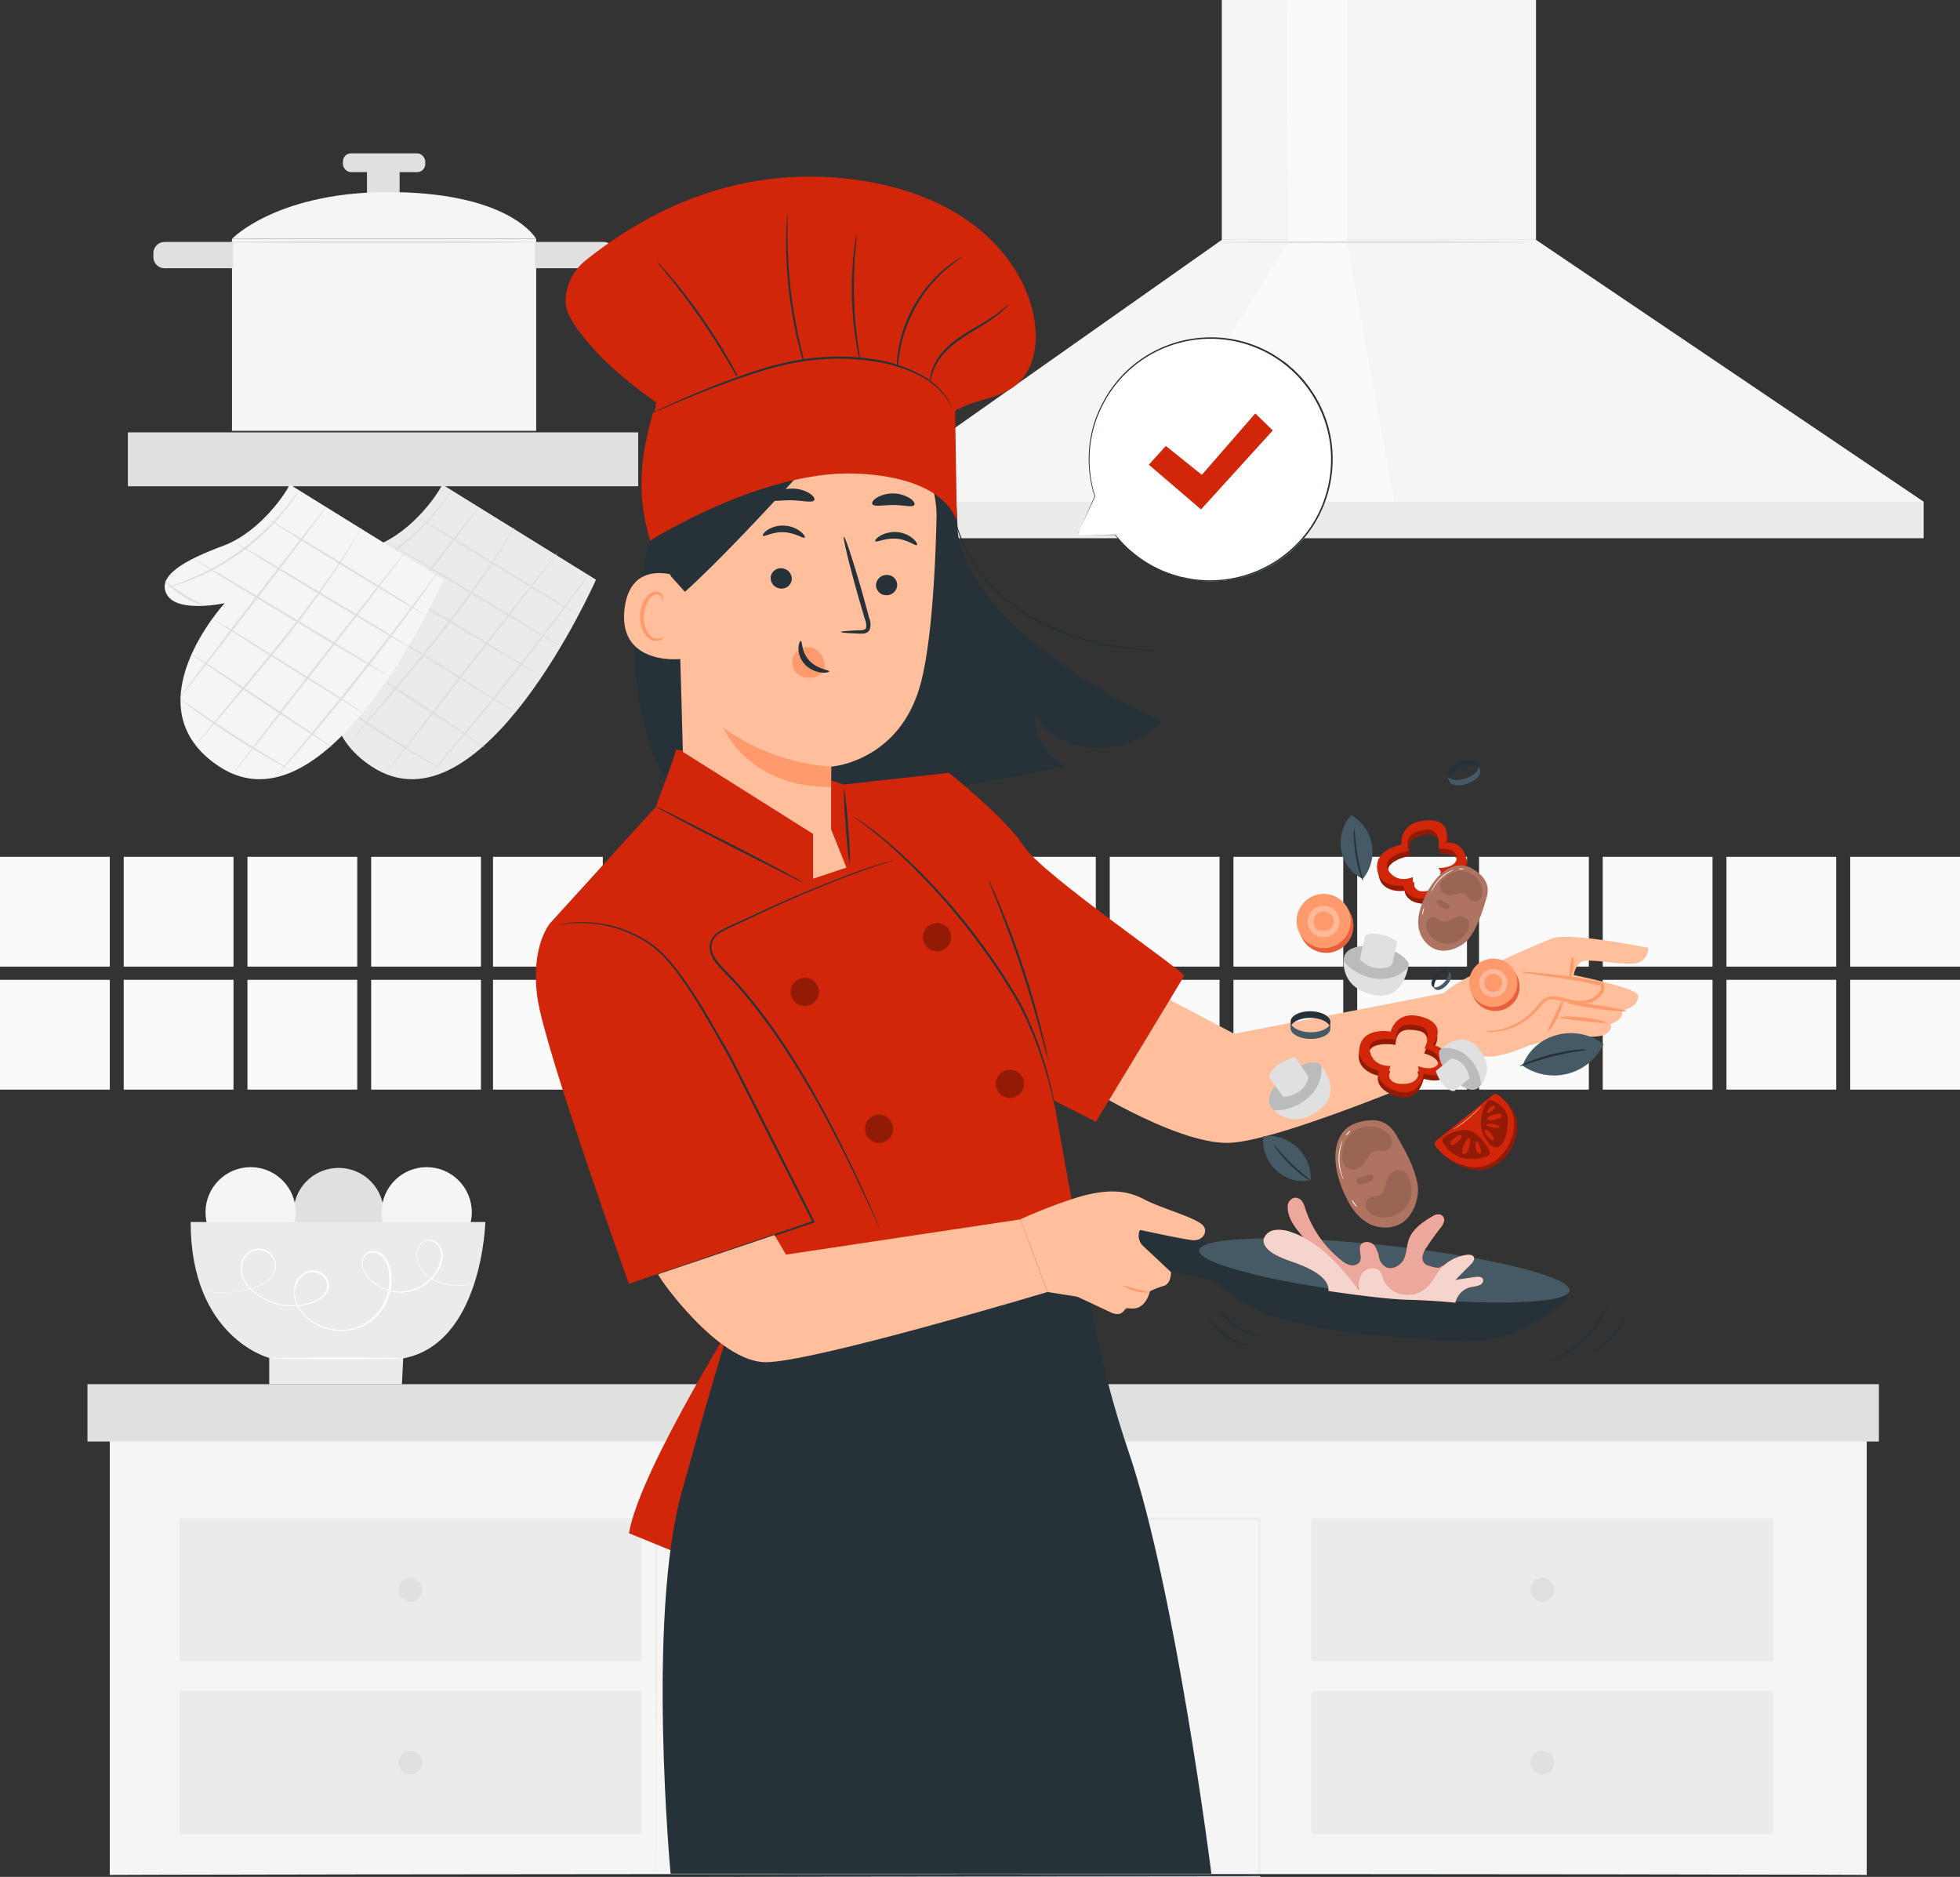 <svg xmlns="http://www.w3.org/2000/svg" viewBox="0 0 481.65 461.2"><rect x="0" y="0" width="481.65" height="461.2" fill="#333333" stroke="none"/><defs><style>.cls-1{fill:#ebebeb;}.cls-2{fill:#e0e0e0;}.cls-3{fill:#f5f5f5;}.cls-4{fill:#fff;}.cls-5{fill:#fafafa;}.cls-6{fill:#263238;}.cls-7{fill:#d12609;}.cls-8{fill:#455a64;}.cls-9{opacity:0.6;}.cls-10{opacity:0.8;}.cls-11{fill:#ffbf9d;}.cls-12{fill:#ff9a6c;}.cls-13,.cls-16,.cls-18{opacity:0.3;}.cls-14{opacity:0.21;}.cls-15{fill:#ae7461;}.cls-16{fill:#6f4439;}.cls-17{opacity:0.5;}</style></defs><g id="Background_Complete" data-name="Background Complete"><path class="cls-1" d="M116.6,136.18c-.38,1.28-6.92,11.58-16.34,15.08s-16.43,7.38-13.82,12,14.2,2.1,14.2,2.1-23.49,25.53-1.38,40.12c27,17.79,55.14-45.89,55.14-45.89Z" transform="translate(-7.94 -17.14)"/><path class="cls-2" d="M150,168.32c-.07.12-9-5.18-19.85-11.83s-19.66-12.15-19.59-12.27,9,5.18,19.86,11.83S150,168.2,150,168.32Z" transform="translate(-7.94 -17.14)"/><path class="cls-2" d="M145.79,176c-.07.12-9.68-5.52-21.45-12.59s-21.25-12.9-21.18-13,9.67,5.51,21.45,12.58S145.86,175.83,145.79,176Z" transform="translate(-7.94 -17.14)"/><path class="cls-2" d="M140.75,183.19c-.07.12-10.85-6.22-24.08-14.16s-23.89-14.49-23.82-14.61,10.86,6.22,24.08,14.17S140.82,183.07,140.75,183.19Z" transform="translate(-7.94 -17.14)"/><path class="cls-2" d="M134.46,192.15c-.07.12-8.43-5-18.66-11.38S97.33,169.07,97.41,169s8.43,5,18.66,11.38S134.54,192,134.46,192.15Z" transform="translate(-7.94 -17.14)"/><path class="cls-2" d="M127.07,200.79c-.08.12-7.86-4.9-17.38-11.21S92.52,178.06,92.6,177.94s7.85,4.91,17.38,11.22S127.15,200.68,127.07,200.79Z" transform="translate(-7.94 -17.14)"/><path class="cls-2" d="M117.63,206.79a6.13,6.13,0,0,1-1.17-.55c-.75-.39-1.81-1-3.11-1.7-2.61-1.47-6.16-3.58-10-6s-7.24-4.81-9.66-6.57c-1.21-.88-2.18-1.6-2.84-2.12a7.56,7.56,0,0,1-1-.83,5.92,5.92,0,0,1,1.11.67l2.93,2c2.48,1.68,5.9,4,9.74,6.44s7.35,4.61,9.91,6.16l3,1.84A6.2,6.2,0,0,1,117.63,206.79Z" transform="translate(-7.94 -17.14)"/><path class="cls-2" d="M95.52,165.93a15.86,15.86,0,0,1-5.21-2.39,15.84,15.84,0,0,1-4.37-3.71c.11-.11,2,1.61,4.65,3.28S95.58,165.79,95.52,165.93Z" transform="translate(-7.94 -17.14)"/><path class="cls-2" d="M152.65,158.25a3.15,3.15,0,0,1-.34.55l-1.05,1.53c-.91,1.32-2.27,3.21-4,5.53-3.39,4.64-8.16,11-13.62,17.86s-10.55,12.95-14.31,17.3c-1.88,2.18-3.41,3.92-4.49,5.12l-1.25,1.36a3.08,3.08,0,0,1-.46.46,3.1,3.1,0,0,1,.39-.53l1.17-1.42,4.37-5.22c3.68-4.41,8.73-10.53,14.18-17.39s10.27-13.17,13.73-17.75l4.09-5.44c.47-.6.84-1.09,1.13-1.47A2.74,2.74,0,0,1,152.65,158.25Z" transform="translate(-7.94 -17.14)"/><path class="cls-2" d="M145,152.8c.11.09-9.26,12.31-20.92,27.3s-21.21,27.06-21.32,27,9.25-12.31,20.92-27.3S144.89,152.72,145,152.8Z" transform="translate(-7.94 -17.14)"/><path class="cls-2" d="M134.34,146.76a3,3,0,0,1-.3.61l-1,1.69c-.85,1.46-2.11,3.54-3.76,6.08-3.27,5.07-8.14,11.85-13.88,19.05s-11.15,13.54-15.07,18.12l-4.66,5.41-1.29,1.46a3,3,0,0,1-.47.48,3.39,3.39,0,0,1,.4-.55l1.21-1.51,4.54-5.52c3.84-4.65,9.22-11,14.94-18.21s10.64-13.92,14-18.93c1.68-2.5,3-4.56,3.89-6l1-1.64A3.57,3.57,0,0,1,134.34,146.76Z" transform="translate(-7.94 -17.14)"/><path class="cls-2" d="M125.6,141.75c.11.09-7.87,10.65-17.83,23.6s-18.12,23.37-18.23,23.28S97.41,178,107.37,165,125.48,141.66,125.6,141.75Z" transform="translate(-7.94 -17.14)"/><path class="cls-2" d="M119,137.46a10.24,10.24,0,0,1-.83,1.41c-.28.45-.64,1-1.09,1.6s-.93,1.31-1.53,2a56.54,56.54,0,0,1-4.44,4.95,61.59,61.59,0,0,1-6.2,5.28A60.86,60.86,0,0,1,98,157.06a56.61,56.61,0,0,1-6,2.76c-.88.36-1.7.61-2.41.85s-1.33.43-1.84.56a10.18,10.18,0,0,1-1.6.38,10.59,10.59,0,0,1,1.54-.57c.5-.16,1.11-.37,1.81-.64s1.5-.54,2.36-.92a59.3,59.3,0,0,0,6-2.84,65.17,65.17,0,0,0,6.81-4.33,60.35,60.35,0,0,0,10.66-10c.62-.71,1.12-1.4,1.58-2s.85-1.11,1.15-1.54A14.18,14.18,0,0,1,119,137.46Z" transform="translate(-7.94 -17.14)"/><rect class="cls-2" x="31.42" y="106.25" width="125.41" height="13.24"/><path class="cls-3" d="M79.11,136.18c-.38,1.28-6.91,11.58-16.33,15.08s-16.44,7.38-13.82,12,14.19,2.1,14.19,2.1-23.48,25.53-1.37,40.12c27,17.79,55.14-45.89,55.14-45.89Z" transform="translate(-7.94 -17.14)"/><path class="cls-2" d="M112.48,168.32c-.07.12-9-5.18-19.85-11.83S73,144.34,73,144.22s9,5.18,19.85,11.83S112.55,168.2,112.48,168.32Z" transform="translate(-7.94 -17.14)"/><path class="cls-2" d="M108.31,176c-.08.12-9.68-5.52-21.45-12.59s-21.25-12.9-21.18-13,9.67,5.51,21.44,12.58S108.38,175.83,108.31,176Z" transform="translate(-7.94 -17.14)"/><path class="cls-2" d="M103.27,183.19c-.08.12-10.86-6.22-24.08-14.16S55.3,154.54,55.37,154.42s10.85,6.22,24.08,14.17S103.34,183.07,103.27,183.19Z" transform="translate(-7.94 -17.14)"/><path class="cls-2" d="M97,192.15c-.08.12-8.43-5-18.66-11.38S59.85,169.07,59.92,169s8.43,5,18.67,11.38S97.05,192,97,192.15Z" transform="translate(-7.94 -17.14)"/><path class="cls-2" d="M89.59,200.79c-.08.12-7.86-4.9-17.38-11.21S55,178.06,55.11,177.94s7.86,4.91,17.38,11.22S89.66,200.68,89.59,200.79Z" transform="translate(-7.94 -17.14)"/><path class="cls-2" d="M80.15,206.79a6,6,0,0,1-1.18-.55c-.74-.39-1.8-1-3.11-1.7-2.6-1.47-6.16-3.58-10-6s-7.24-4.81-9.67-6.57c-1.21-.88-2.18-1.6-2.84-2.12a7,7,0,0,1-1-.83,6.33,6.33,0,0,1,1.11.67l2.93,2c2.47,1.68,5.9,4,9.74,6.44s7.35,4.61,9.91,6.16l3,1.84A6.77,6.77,0,0,1,80.15,206.79Z" transform="translate(-7.94 -17.14)"/><path class="cls-2" d="M58,165.93a15.86,15.86,0,0,1-5.21-2.39,15.84,15.84,0,0,1-4.37-3.71c.11-.11,2,1.61,4.64,3.28S58.1,165.79,58,165.93Z" transform="translate(-7.94 -17.14)"/><path class="cls-2" d="M115.17,158.25a4.23,4.23,0,0,1-.34.55l-1,1.53c-.92,1.32-2.27,3.21-4,5.53-3.39,4.64-8.17,11-13.62,17.86S85.65,196.67,81.89,201c-1.88,2.18-3.41,3.92-4.49,5.12l-1.25,1.36a3.8,3.8,0,0,1-.46.46,3.32,3.32,0,0,1,.38-.53c.31-.36.7-.84,1.18-1.42l4.36-5.22c3.69-4.41,8.74-10.53,14.19-17.39s10.27-13.17,13.73-17.75l4.09-5.44,1.13-1.47A2.74,2.74,0,0,1,115.17,158.25Z" transform="translate(-7.94 -17.14)"/><path class="cls-2" d="M107.52,152.8c.11.09-9.25,12.31-20.91,27.3s-21.21,27.06-21.32,27,9.25-12.31,20.91-27.3S107.41,152.72,107.52,152.8Z" transform="translate(-7.94 -17.14)"/><path class="cls-2" d="M96.86,146.76a3,3,0,0,1-.3.61c-.25.43-.57,1-1,1.69-.85,1.46-2.12,3.54-3.76,6.08C88.57,160.21,83.7,167,78,174.19S66.8,187.73,62.89,192.31l-4.66,5.41-1.29,1.46a3.7,3.7,0,0,1-.47.48,2.88,2.88,0,0,1,.39-.55l1.22-1.51,4.53-5.52c3.85-4.65,9.22-11,15-18.21s10.63-13.92,14-18.93c1.68-2.5,3-4.56,3.89-6l1-1.64A3.57,3.57,0,0,1,96.86,146.76Z" transform="translate(-7.94 -17.14)"/><path class="cls-2" d="M88.11,141.75c.11.09-7.87,10.65-17.82,23.6s-18.12,23.37-18.23,23.28S59.92,178,69.88,165,88,141.66,88.11,141.75Z" transform="translate(-7.94 -17.14)"/><path class="cls-2" d="M81.53,137.46a9.84,9.84,0,0,1-.84,1.41c-.28.45-.63,1-1.08,1.6s-.93,1.31-1.54,2a53.47,53.47,0,0,1-4.44,4.95,61.42,61.42,0,0,1-6.19,5.28,61.76,61.76,0,0,1-6.89,4.33,55.8,55.8,0,0,1-6,2.76c-.87.36-1.69.61-2.4.85s-1.33.43-1.84.56a10.18,10.18,0,0,1-1.6.38A10,10,0,0,1,50.2,161c.5-.16,1.11-.37,1.81-.64s1.5-.54,2.36-.92a60.35,60.35,0,0,0,6-2.84,65.17,65.17,0,0,0,6.81-4.33,64.33,64.33,0,0,0,6.16-5.2,61.51,61.51,0,0,0,4.49-4.83c.62-.71,1.12-1.4,1.59-2s.84-1.11,1.15-1.54A12.24,12.24,0,0,1,81.53,137.46Z" transform="translate(-7.94 -17.14)"/><rect class="cls-2" x="90.18" y="39.99" width="8.02" height="8.02"/><rect class="cls-3" x="57.01" y="58.69" width="74.75" height="47.18"/><path class="cls-3" d="M64.94,75.83s11.45-11.95,40.14-11.48,34.61,11.48,34.61,11.48Z" transform="translate(-7.94 -17.14)"/><path class="cls-2" d="M139.4,76.6c0,.14-16.8.25-37.52.25s-37.54-.11-37.54-.25,16.8-.26,37.54-.26S139.4,76.46,139.4,76.6Z" transform="translate(-7.94 -17.14)"/><path class="cls-2" d="M131.47,59.46H148.3a2.76,2.76,0,0,1,2.76,2.76v.93a2.76,2.76,0,0,1-2.76,2.76H131.47a0,0,0,0,1,0,0V59.46A0,0,0,0,1,131.47,59.46Z"/><path class="cls-2" d="M45.63,76.6H62.46a2.76,2.76,0,0,1,2.76,2.76v.93a2.76,2.76,0,0,1-2.76,2.76H45.63a0,0,0,0,1,0,0V76.6A0,0,0,0,1,45.63,76.6Z" transform="translate(102.91 142.51) rotate(180)"/><rect class="cls-2" x="84.27" y="37.68" width="20.23" height="4.62" rx="1.98"/><rect class="cls-3" x="26.98" y="344.94" width="431.75" height="115.82"/><rect class="cls-2" x="21.49" y="340.13" width="440.23" height="14.09"/><rect class="cls-1" x="44.06" y="373.11" width="113.56" height="35.07"/><circle class="cls-2" cx="100.84" cy="390.65" r="2.93"/><rect class="cls-1" x="44.06" y="415.58" width="113.56" height="35.07"/><circle class="cls-2" cx="100.84" cy="433.11" r="2.93"/><rect class="cls-1" x="322.23" y="373.11" width="113.56" height="35.07"/><circle class="cls-2" cx="379.01" cy="390.65" r="2.93"/><rect class="cls-1" x="322.23" y="415.58" width="113.56" height="35.07"/><circle class="cls-2" cx="379.01" cy="433.11" r="2.93"/><path class="cls-1" d="M169.08,478.1s0-.52,0-1.54l0-4.57c0-4,0-9.95,0-17.55,0-15.25-.07-37.23-.11-64.18v-.2h.2L317.35,390h.27v.26c0,31.1,0,60.8,0,87.84v.24h-.24l-106.84-.12L180,478.16l-8.1,0-2.08,0h-.7l.73,0h2.1l8.16,0,30.61-.06,106.68-.12-.24.24c0-27,0-56.74,0-87.84l.26.26h0l-148.27-.06.2-.2c0,26.9-.08,48.84-.1,64.06,0,7.61,0,13.55-.05,17.59l0,4.6C169.1,477.55,169.08,478.1,169.08,478.1Z" transform="translate(-7.94 -17.14)"/><path class="cls-2" d="M102.24,315.21a11.09,11.09,0,1,1-11.08-11.08A11.08,11.08,0,0,1,102.24,315.21Z" transform="translate(-7.94 -17.14)"/><circle class="cls-3" cx="104.85" cy="297.89" r="11.09"/><circle class="cls-3" cx="61.59" cy="297.89" r="11.09"/><path class="cls-1" d="M54.79,317.42h72.42s-.75,29.86-20.19,33.51l-.31,6.34H74.1v-6.45S54.79,345.87,54.79,317.42Z" transform="translate(-7.94 -17.14)"/><path class="cls-4" d="M107,350.93c0,.11-7.39.19-16.51.19S74,351,74,350.93s7.39-.19,16.51-.19S107,350.83,107,350.93Z" transform="translate(-7.94 -17.14)"/><path class="cls-4" d="M124.4,332.8s-.15,0-.46.06l-1.37.12a18.19,18.19,0,0,1-5.25-.26,10.69,10.69,0,0,1-3.55-1.41,8.09,8.09,0,0,1-3-3.38,6.11,6.11,0,0,1-.51-2.5,4.44,4.44,0,0,1,.92-2.55,3.11,3.11,0,0,1,1.13-.9,2.66,2.66,0,0,1,1.48-.2,3.51,3.51,0,0,1,2.42,1.78,4.71,4.71,0,0,1,.42,3.14,8.7,8.7,0,0,1-1.25,3.07,10.89,10.89,0,0,1-5.39,4.36,10.43,10.43,0,0,1-7.4-.08A11.12,11.12,0,0,1,99.23,332,7.39,7.39,0,0,1,97,328.66a3.61,3.61,0,0,1,0-2.11,2.77,2.77,0,0,1,1.33-1.69,3.46,3.46,0,0,1,4,.92,7.55,7.55,0,0,1,1.69,4,12.13,12.13,0,0,1-.13,4.41,12.9,12.9,0,0,1-4.68,7.58,11.71,11.71,0,0,1-4.16,2,13.19,13.19,0,0,1-4.69.32,12.41,12.41,0,0,1-8.13-4.22,8.78,8.78,0,0,1-2-4.11,5.88,5.88,0,0,1,.92-4.38,4.48,4.48,0,0,1,3.82-2.1,4.19,4.19,0,0,1,3.56,2.36,3.13,3.13,0,0,1,.15,2.19,4.27,4.27,0,0,1-1.14,1.82,8.29,8.29,0,0,1-3.68,1.93,15.1,15.1,0,0,1-14.4-3.6,8.32,8.32,0,0,1-2-3,5.87,5.87,0,0,1-.2-3.44,4.87,4.87,0,0,1,1.78-2.79,4.21,4.21,0,0,1,3.07-.75,4.1,4.1,0,0,1,2.65,1.46,4.38,4.38,0,0,1,1,2.69,4.33,4.33,0,0,1-.85,2.57A6.37,6.37,0,0,1,73,332.44a15.13,15.13,0,0,1-4.25,1.6,27.94,27.94,0,0,1-3.76.62,25.45,25.45,0,0,1-5.27,0,18.06,18.06,0,0,1-1.81-.27l.46.05,1.36.15a27.94,27.94,0,0,0,5.25,0,26.79,26.79,0,0,0,3.73-.66,14.7,14.7,0,0,0,4.18-1.6,6.36,6.36,0,0,0,1.84-1.64,4.06,4.06,0,0,0,.79-2.43,4.17,4.17,0,0,0-.94-2.54,3.77,3.77,0,0,0-2.48-1.35,3.94,3.94,0,0,0-2.87.7,4.62,4.62,0,0,0-1.67,2.64,5.64,5.64,0,0,0,.2,3.27,8.1,8.1,0,0,0,1.89,2.88,14.84,14.84,0,0,0,14.09,3.49,8,8,0,0,0,3.52-1.85,3.92,3.92,0,0,0,1-1.67,2.82,2.82,0,0,0-.14-1.94,3.84,3.84,0,0,0-3.25-2.15,3.55,3.55,0,0,0-2,.51,4.75,4.75,0,0,0-1.52,1.44,5.52,5.52,0,0,0-.87,4.11,8.43,8.43,0,0,0,1.92,3.93,12,12,0,0,0,7.89,4.08,12.83,12.83,0,0,0,4.54-.3,11.48,11.48,0,0,0,4-2,12.61,12.61,0,0,0,4.55-7.37,11.59,11.59,0,0,0,.13-4.27,7.2,7.2,0,0,0-1.59-3.81,3.11,3.11,0,0,0-3.6-.84,2.45,2.45,0,0,0-1.16,1.47,3.39,3.39,0,0,0,0,1.92,7.19,7.19,0,0,0,2.18,3.18,10.7,10.7,0,0,0,3.25,2,10.13,10.13,0,0,0,7.17.09,10.68,10.68,0,0,0,5.26-4.21,8.77,8.77,0,0,0,1.22-3,4.46,4.46,0,0,0-.38-3,3.28,3.28,0,0,0-2.23-1.66,2.44,2.44,0,0,0-1.34.17,2.9,2.9,0,0,0-1,.83,4.16,4.16,0,0,0-.88,2.41,5.68,5.68,0,0,0,.47,2.4,8,8,0,0,0,2.91,3.32,10.45,10.45,0,0,0,3.48,1.42,18.41,18.41,0,0,0,5.22.32l1.36-.08Z" transform="translate(-7.94 -17.14)"/><rect class="cls-3" x="300.25" width="77.21" height="58.94"/><polygon class="cls-3" points="208.97 123.25 300.25 58.94 377.46 58.94 472.67 123.25 472.67 132.22 208.97 132.22 208.97 123.25"/><rect class="cls-1" x="208.97" y="123.25" width="263.7" height="8.97"/><polygon class="cls-5" points="316.53 59.51 277.1 123.25 342.64 123.25 331.01 59.51 331.01 0 316.21 0 316.53 59.51"/><line class="cls-2" x1="299.15" y1="59.51" x2="376.36" y2="59.51"/><path class="cls-2" d="M384.3,76.65c0,.14-17.28.26-38.6.26s-38.61-.12-38.61-.26,17.28-.26,38.61-.26S384.3,76.51,384.3,76.65Z" transform="translate(-7.94 -17.14)"/><rect class="cls-5" y="210.54" width="26.98" height="26.98"/><rect class="cls-5" y="240.77" width="26.98" height="26.98"/><rect class="cls-5" x="30.4" y="210.54" width="26.98" height="26.98"/><rect class="cls-5" x="30.4" y="240.77" width="26.98" height="26.98"/><rect class="cls-5" x="60.81" y="210.54" width="26.98" height="26.98"/><rect class="cls-5" x="60.81" y="240.77" width="26.98" height="26.98"/><rect class="cls-5" x="91.21" y="210.54" width="26.98" height="26.98"/><rect class="cls-5" x="91.21" y="240.77" width="26.98" height="26.98"/><rect class="cls-5" x="121.15" y="210.54" width="26.98" height="26.98"/><rect class="cls-5" x="121.15" y="240.77" width="26.98" height="26.98"/><rect class="cls-5" x="151.56" y="210.54" width="26.98" height="26.98"/><rect class="cls-5" x="151.56" y="240.77" width="26.98" height="26.98"/><rect class="cls-5" x="181.96" y="210.54" width="26.98" height="26.98"/><rect class="cls-5" x="181.96" y="240.77" width="26.98" height="26.98"/><rect class="cls-5" x="212.37" y="210.54" width="26.98" height="26.98"/><rect class="cls-5" x="212.37" y="240.77" width="26.98" height="26.98"/><rect class="cls-5" x="242.3" y="210.54" width="26.98" height="26.98"/><rect class="cls-5" x="242.3" y="240.77" width="26.98" height="26.98"/><rect class="cls-5" x="272.71" y="210.54" width="26.98" height="26.98"/><rect class="cls-5" x="272.71" y="240.77" width="26.98" height="26.98"/><rect class="cls-5" x="303.11" y="210.54" width="26.98" height="26.98"/><rect class="cls-5" x="303.11" y="240.77" width="26.98" height="26.98"/><rect class="cls-5" x="333.52" y="210.54" width="26.98" height="26.98"/><rect class="cls-5" x="333.52" y="240.77" width="26.98" height="26.98"/><rect class="cls-5" x="363.46" y="210.54" width="26.98" height="26.98"/><rect class="cls-5" x="363.46" y="240.77" width="26.98" height="26.98"/><rect class="cls-5" x="393.86" y="210.54" width="26.98" height="26.98"/><rect class="cls-5" x="393.86" y="240.77" width="26.98" height="26.98"/><rect class="cls-5" x="424.26" y="210.54" width="26.98" height="26.98"/><rect class="cls-5" x="424.26" y="240.77" width="26.98" height="26.98"/><rect class="cls-5" x="454.67" y="210.54" width="26.98" height="26.98"/><rect class="cls-5" x="454.67" y="240.77" width="26.98" height="26.98"/></g><g id="Table"><path class="cls-6" d="M468.62,477.9c0,.14-97.89.26-218.61.26S31.38,478,31.38,477.9s97.86-.26,218.63-.26S468.62,477.76,468.62,477.9Z" transform="translate(-7.94 -17.14)"/></g><g id="Speech_Bubble" data-name="Speech Bubble"><path class="cls-4" d="M272.66,148.58l9.36-.05a29.94,29.94,0,1,0-5-9.47h0Z" transform="translate(-7.94 -17.14)"/><path class="cls-6" d="M272.66,148.58s.11-.21.3-.63l.85-1.82c.75-1.61,1.85-4,3.27-7l-.16,0h0a.1.1,0,0,0,.13,0,.11.11,0,0,0,0-.11,29.81,29.81,0,0,1-.81-14.69,29.48,29.48,0,0,1,1.24-4.43,33.2,33.2,0,0,1,2.1-4.46,29.58,29.58,0,0,1,17.16-13.75,29.57,29.57,0,0,1,34.57,14,29.5,29.5,0,0,1,3.72,13.79,30.26,30.26,0,0,1-2.86,13.34,29.19,29.19,0,0,1-7.92,10.12,29.78,29.78,0,0,1-21.28,6.7l-1.26-.13a7.27,7.27,0,0,1-1.24-.18l-2.4-.48a40.32,40.32,0,0,1-4.39-1.48,29.79,29.79,0,0,1-11.64-8.87.09.09,0,0,0-.07,0l-6.93.09-1.81,0-.62,0H275l7,0-.07,0a29.7,29.7,0,0,0,11.67,9,43.36,43.36,0,0,0,4.43,1.52l2.42.5a7.24,7.24,0,0,0,1.25.18l1.28.13a30.07,30.07,0,0,0,10.88-1.09,30.41,30.41,0,0,0,10.66-5.62,29.47,29.47,0,0,0,8-10.25,30.49,30.49,0,0,0,2.91-13.52,29.85,29.85,0,0,0-3.76-14,15.36,15.36,0,0,0-.94-1.56l-1-1.51L328.67,111a12.69,12.69,0,0,0-1.17-1.36l-1.25-1.28c-.4-.44-.89-.78-1.33-1.18s-.89-.78-1.36-1.12l-1.45-1a29.6,29.6,0,0,0-12.69-4.78A30.17,30.17,0,0,0,286.24,107a29.81,29.81,0,0,0-6.89,8.32,33.17,33.17,0,0,0-2.1,4.51,28.84,28.84,0,0,0-1.23,4.48,29.75,29.75,0,0,0,.9,14.8l.17-.08h0a.09.09,0,0,0-.13,0,.08.08,0,0,0,0,0l-3.19,7.15c-.35.79-.62,1.4-.8,1.82S272.66,148.58,272.66,148.58Z" transform="translate(-7.94 -17.14)"/><polygon class="cls-7" points="282.32 114.19 286.49 109.58 295.34 116.68 308.48 101.59 312.77 105.77 295.14 125.18 282.32 114.19"/></g><g id="Character"><path class="cls-6" d="M243.09,145.48,167.69,150c-4.69,16.74-5.37,32.9-.24,49.48,1.47,4.73,3.63,9.73,8.6,12.48,4.45,2.46,10.23,2.61,15.65,2.55a368.86,368.86,0,0,0,77.87-9.14c-5-2.77-7.86-7.84-7.2-12.73,2.15,4.78,8.28,8.06,14.6,8.26a22.35,22.35,0,0,0,16.44-6.54C272,184.57,243.6,165.41,243.09,145.48Z" transform="translate(-7.94 -17.14)"/><path class="cls-6" d="M293,177.13a2.48,2.48,0,0,1-.65,0c-.43,0-1.06,0-1.88-.06-1.63-.08-4-.26-6.88-.65a61.27,61.27,0,0,1-21.62-7A44.79,44.79,0,0,1,252,161.8a38.19,38.19,0,0,1-6.12-8.23,31.74,31.74,0,0,1-2.67-6.38,16.56,16.56,0,0,1-.46-1.82,5.1,5.1,0,0,1-.12-.64s.27.86.77,2.4a34.21,34.21,0,0,0,2.81,6.26,38.81,38.81,0,0,0,6.14,8.08,45.21,45.21,0,0,0,9.85,7.56,63.22,63.22,0,0,0,21.42,7c2.87.44,5.21.68,6.84.82l1.86.16A3.16,3.16,0,0,1,293,177.13Z" transform="translate(-7.94 -17.14)"/><path class="cls-6" d="M306,323c-.27.07-22.23-6.91-22.23-6.91l-6.91,5.45,18.83,8.18s8.31.95,12.3,3.3S306,323,306,323Z" transform="translate(-7.94 -17.14)"/><path class="cls-6" d="M302.64,324.36a5,5,0,0,0,.14.61c.64,2.29,3.77,10.47,16.77,15.19,15.22,5.52,48.4,7.06,53.9,6.2,10.66-1.68,20.61-10,20.2-12.07" transform="translate(-7.94 -17.14)"/><path class="cls-8" d="M393.65,334.29c-.37,3.38-21,3.9-46.18,1.16s-45.2-7.71-44.83-11.09,21-3.91,46.17-1.16S394,330.9,393.65,334.29Z" transform="translate(-7.94 -17.14)"/><path class="cls-7" d="M361.73,331.93c1.67-1.68,4-2.68,2.8-4.63-.34.66-2,.65-2.59,1.16s-2.19-.1-3-.31a2,2,0,0,1-1.45-2.13,5.35,5.35,0,0,1,1.08-2.47c1-1.57,2.14-3.1,3.3-4.61a4.15,4.15,0,0,0,.95-1.77,1.42,1.42,0,0,0-1-1.6A2.55,2.55,0,0,0,360,316c-2.49,1.41-4.93,3.2-5.84,5.67-.57,1.55-.49,3.26-1.19,4.78s-2.69,2.82-4.37,2.09a3.52,3.52,0,0,1-1.79-2.47,7.26,7.26,0,0,0-1.1-2.84,2.39,2.39,0,0,0-3-.6c-1.48,1.12.41,3.58-.86,4.89a2.44,2.44,0,0,1-2.31.44,5.74,5.74,0,0,1-2.07-1.21,26.78,26.78,0,0,1-8.79-12.66,5.65,5.65,0,0,0-.78-1.78,2.14,2.14,0,0,0-1.84-.86,2.21,2.21,0,0,0-1.67,2.37c0,2.87,2.1,5.38,4.11,7.65l7,7.84L338.6,333l13.58,3,9.2-1.9Z" transform="translate(-7.94 -17.14)"/><g class="cls-9"><path class="cls-4" d="M361.73,331.93c1.67-1.68,4-2.68,2.8-4.63-.34.66-2,.65-2.59,1.16s-2.19-.1-3-.31a2,2,0,0,1-1.45-2.13,5.35,5.35,0,0,1,1.08-2.47c1-1.57,2.14-3.1,3.3-4.61a4.15,4.15,0,0,0,.95-1.77,1.42,1.42,0,0,0-1-1.6A2.55,2.55,0,0,0,360,316c-2.49,1.41-4.93,3.2-5.84,5.67-.57,1.55-.49,3.26-1.19,4.78s-2.69,2.82-4.37,2.09a3.52,3.52,0,0,1-1.79-2.47,7.26,7.26,0,0,0-1.1-2.84,2.39,2.39,0,0,0-3-.6c-1.48,1.12.41,3.58-.86,4.89a2.44,2.44,0,0,1-2.31.44,5.74,5.74,0,0,1-2.07-1.21,26.78,26.78,0,0,1-8.79-12.66,5.65,5.65,0,0,0-.78-1.78,2.14,2.14,0,0,0-1.84-.86,2.21,2.21,0,0,0-1.67,2.37c0,2.87,2.1,5.38,4.11,7.65l7,7.84L338.6,333l13.58,3,9.2-1.9Z" transform="translate(-7.94 -17.14)"/></g><path class="cls-7" d="M365.58,337.25a5.05,5.05,0,0,1,4-3.87,8.73,8.73,0,0,0,2.06-.49c.62-.31,1-1.05.65-1.57s-1.26-.47-1.95-.37l-4.76.69,3.84-3.85c.5-.51,1-1.21.67-1.8s-1.29-.59-2-.46a10.78,10.78,0,0,0-6.3,3.5c-1.35,1.6-2.11,3.6-3.83,4.9a7,7,0,0,1-5.78,1.13,6.08,6.08,0,0,1-4.26-3.61,5.16,5.16,0,0,0-.95-2.12c-1.09-1.09-3.31-.62-4.27.56a5.63,5.63,0,0,0-.83,4.19c-4.37-5.69-9.24-11.63-16.53-14.14a8.55,8.55,0,0,0-4-.56,3.31,3.31,0,0,0-2.87,2.26c-.25,1.38,1,2.65,2.26,3.46,2.49,1.54,5.54,2.21,8.23,3.47s5.61,3.14,5.44,5.8c0,0,13.13,2,19.62,2.16S365.58,337.25,365.58,337.25Z" transform="translate(-7.94 -17.14)"/><g class="cls-10"><path class="cls-4" d="M365.58,337.25a5.05,5.05,0,0,1,4-3.87,8.73,8.73,0,0,0,2.06-.49c.62-.31,1-1.05.65-1.57s-1.26-.47-1.95-.37l-4.76.69,3.84-3.85c.5-.51,1-1.21.67-1.8s-1.29-.59-2-.46a10.78,10.78,0,0,0-6.3,3.5c-1.35,1.6-2.11,3.6-3.83,4.9a7,7,0,0,1-5.78,1.13,6.08,6.08,0,0,1-4.26-3.61,5.16,5.16,0,0,0-.95-2.12c-1.09-1.09-3.31-.62-4.27.56a5.63,5.63,0,0,0-.83,4.19c-4.37-5.69-9.24-11.63-16.53-14.14a8.55,8.55,0,0,0-4-.56,3.31,3.31,0,0,0-2.87,2.26c-.25,1.38,1,2.65,2.26,3.46,2.49,1.54,5.54,2.21,8.23,3.47s5.61,3.14,5.44,5.8c0,0,13.13,2,19.62,2.16S365.58,337.25,365.58,337.25Z" transform="translate(-7.94 -17.14)"/></g><path class="cls-6" d="M317.51,345.46a5,5,0,0,1-1.89-.32,14.29,14.29,0,0,1-4.18-2,14.49,14.49,0,0,1-3.33-3.22,5.22,5.22,0,0,1-.95-1.67,26.5,26.5,0,0,0,4.58,4.47A25.88,25.88,0,0,0,317.51,345.46Z" transform="translate(-7.94 -17.14)"/><path class="cls-6" d="M315,347.82a5,5,0,0,1-1.9-.32,14.14,14.14,0,0,1-4.17-2,14.29,14.29,0,0,1-3.33-3.22,5.22,5.22,0,0,1-.95-1.67A19.65,19.65,0,0,0,315,347.82Z" transform="translate(-7.94 -17.14)"/><path class="cls-6" d="M403,337.88s-.05.29-.25.77a18,18,0,0,1-1,2,25.36,25.36,0,0,1-10.39,10.07,17.78,17.78,0,0,1-2,.9,2.61,2.61,0,0,1-.78.23c0-.08,1-.54,2.63-1.46a29,29,0,0,0,10.24-9.92C402.39,338.89,402.87,337.84,403,337.88Z" transform="translate(-7.94 -17.14)"/><path class="cls-6" d="M407.75,339.94a5.14,5.14,0,0,1-.66,1.77,17.52,17.52,0,0,1-2.55,3.78,17.85,17.85,0,0,1-3.43,3,5.32,5.32,0,0,1-1.68.88,43.74,43.74,0,0,0,4.72-4.24A41.72,41.72,0,0,0,407.75,339.94Z" transform="translate(-7.94 -17.14)"/><path class="cls-11" d="M383.68,274.05l9.28-2.57s7.67,1.15,9.65-.32,1-2.32,1-2.32c4.18-1.57,2.69-3.43,2.69-3.43s4.15-.32,4.22-3.59c.05-1.91-15.83-5.07-15.83-5.07a4.72,4.72,0,0,1,1.77-3.21c1.62-1.16,11,1.08,13.85.21a3.68,3.68,0,0,0,2.67-3.7s-19.64-4-23.78-2.27-24,10-27,14l6.61,13.77a31.84,31.84,0,0,0,3.69,1.1C375.81,277.56,383.68,274.05,383.68,274.05Z" transform="translate(-7.94 -17.14)"/><path class="cls-12" d="M373,270.65c0-.08.76-.06,2.11-.25a16.46,16.46,0,0,0,5.43-1.74,15.85,15.85,0,0,0,3.21-2.24,14.17,14.17,0,0,0,1.52-1.57,17.09,17.09,0,0,1,1.59-1.82,3.44,3.44,0,0,1,2.5-1.07,14.68,14.68,0,0,1,2.66.36c1.76.37,3.48,1,5.24.7a5.83,5.83,0,0,0,3.05-1.32c.81-.68,1.32-1.8.9-2.51l.25.19c-5.59-1.36-10.58-1.95-14.1-2.47l-4.14-.6a6.05,6.05,0,0,1-1.48-.32,6.48,6.48,0,0,1,1.51,0c1,.07,2.39.19,4.17.37a110.75,110.75,0,0,1,14.24,2.18l.16,0,.09.15a2.24,2.24,0,0,1,.1,2,4.06,4.06,0,0,1-1.13,1.57,6.48,6.48,0,0,1-3.51,1.54,9.08,9.08,0,0,1-2.9-.12l-2.63-.6a13.3,13.3,0,0,0-2.48-.37,2.69,2.69,0,0,0-2,.83,19.77,19.77,0,0,0-1.54,1.73,17.69,17.69,0,0,1-1.62,1.62,15.65,15.65,0,0,1-3.42,2.24,15.5,15.5,0,0,1-5.67,1.54A6.62,6.62,0,0,1,373,270.65Z" transform="translate(-7.94 -17.14)"/><path class="cls-12" d="M392,263c.22.08-.23,1.93-1.25,4s-2.17,3.63-2.37,3.5.61-1.81,1.6-3.87S391.77,262.88,392,263Z" transform="translate(-7.94 -17.14)"/><path class="cls-12" d="M402.78,268.46c0,.24-2.62-.07-5.79-.42s-5.74-.62-5.73-.87,2.62-.34,5.83,0S402.82,268.23,402.78,268.46Z" transform="translate(-7.94 -17.14)"/><path class="cls-12" d="M407.55,265.58c0,.24-3.32,0-7.34-.6s-7.25-1.23-7.22-1.46,3.32,0,7.34.6S407.58,265.35,407.55,265.58Z" transform="translate(-7.94 -17.14)"/><path class="cls-12" d="M394.37,252.24c.24,0,.41,1.2.24,2.66s-.63,2.58-.86,2.53-.17-1.22,0-2.63S394.13,252.24,394.37,252.24Z" transform="translate(-7.94 -17.14)"/><path class="cls-11" d="M284,256.74l27.21,14.43,53.09-10.3,7.55,15.61s-48.53,21.26-62.08,21.5-38.19-15.75-38.19-15.75Z" transform="translate(-7.94 -17.14)"/><path class="cls-7" d="M349.61,271.88s-6.45-1.25-7.62,3.57,4.62,6,4.62,6-1.06,3.33,4.51,5.07,6.66-4.31,6.66-4.31,5.24,1.72,5.64-1.66c.59-5-3.48-5.41-3.48-5.41s4-4.9-2.55-6.84S349.61,271.88,349.61,271.88Zm7-1.43c3.79.8,1.29,5.53,1.29,5.53s4.29,1,3.45,3.51-5.08.88-5.08.88,1.55,4.32-3.64,4.37-3.05-4.42-3.05-4.42-4.22.39-5.12-3.62,6.4-2.82,6.4-2.82C351.05,270.48,352.78,269.65,356.58,270.45Z" transform="translate(-7.94 -17.14)"/><g class="cls-13"><path d="M349.61,271.88s-6.45-1.25-7.62,3.57,4.62,6,4.62,6-1.06,3.33,4.51,5.07,6.66-4.31,6.66-4.31,5.24,1.72,5.64-1.66c.59-5-3.48-5.41-3.48-5.41s4-4.9-2.55-6.84S349.61,271.88,349.61,271.88Zm7-1.43c3.79.8,1.29,5.53,1.29,5.53s4.29,1,3.45,3.51-5.08.88-5.08.88,1.55,4.32-3.64,4.37-3.05-4.42-3.05-4.42-4.22.39-5.12-3.62,6.4-2.82,6.4-2.82C351.05,270.48,352.78,269.65,356.58,270.45Z" transform="translate(-7.94 -17.14)"/></g><path class="cls-7" d="M349.7,270.63s-6.44-1.25-7.61,3.57,4.62,6,4.62,6-1.07,3.33,4.51,5.07,6.66-4.31,6.66-4.31,5.25,1.72,5.64-1.65c.59-5-3.48-5.41-3.48-5.41s4-4.9-2.55-6.85S349.7,270.63,349.7,270.63Zm7-1.43c3.8.81,1.3,5.54,1.3,5.54s4.29,1,3.44,3.5-5.07.88-5.07.88,1.55,4.32-3.65,4.38-3.05-4.43-3.05-4.43-4.21.39-5.11-3.62,6.39-2.81,6.39-2.81c.2-3.4,1.95-4.24,5.75-3.44Z" transform="translate(-7.94 -17.14)"/><path class="cls-7" d="M352.64,225.92s-6.49,1-5.94,6,6.4,4.09,6.4,4.09.13,3.49,6,3.23,4.79-6.33,4.79-6.33,5.51-.17,4.73-3.48c-1.15-4.9-5.12-3.9-5.12-3.9s2.11-6-4.73-5.56S352.64,225.92,352.64,225.92Zm6.06-3.71c3.84-.55,3.11,4.75,3.11,4.75s4.36-.55,4.43,2.12-4.47,2.56-4.47,2.56,2.94,3.53-1.93,5.36-4.38-3.12-4.38-3.12-3.83,1.81-6-1.66,5.05-4.83,5.05-4.83C353.52,224.12,354.86,222.74,358.7,222.21Z" transform="translate(-7.94 -17.14)"/><g class="cls-13"><path d="M352.64,225.92s-6.49,1-5.94,6,6.4,4.09,6.4,4.09.13,3.49,6,3.23,4.79-6.33,4.79-6.33,5.51-.17,4.73-3.48c-1.15-4.9-5.12-3.9-5.12-3.9s2.11-6-4.73-5.56S352.64,225.92,352.64,225.92Zm6.06-3.71c3.84-.55,3.11,4.75,3.11,4.75s4.36-.55,4.43,2.12-4.47,2.56-4.47,2.56,2.94,3.53-1.93,5.36-4.38-3.12-4.38-3.12-3.83,1.81-6-1.66,5.05-4.83,5.05-4.83C353.52,224.12,354.86,222.74,358.7,222.21Z" transform="translate(-7.94 -17.14)"/></g><path class="cls-7" d="M352.31,224.72s-6.49,1-5.95,5.95,6.4,4.09,6.4,4.09.14,3.5,6,3.23,4.8-6.32,4.8-6.32,5.51-.17,4.73-3.48c-1.15-4.92-5.12-3.9-5.12-3.9s2.11-6-4.73-5.56S352.31,224.72,352.31,224.72Zm6.06-3.72c3.84-.54,3.1,4.76,3.1,4.76s4.37-.55,4.44,2.11-4.47,2.56-4.47,2.56,2.93,3.54-1.94,5.36-4.37-3.12-4.37-3.12-3.83,1.81-6-1.65,5-4.83,5-4.83c-1-3.27.39-4.65,4.24-5.19Z" transform="translate(-7.94 -17.14)"/><path class="cls-2" d="M342.49,249.66s-4.09.17-4.34,3.14.9,7.84,8,8.9,8-7.8,8-7.8S352.09,249.26,342.49,249.66Z" transform="translate(-7.94 -17.14)"/><g class="cls-14"><path class="cls-6" d="M346.53,257.66a9.21,9.21,0,0,0,7.45-2.77c.12-.61.17-1,.17-1s-2.06-4.64-11.66-4.24c0,0-4.09.17-4.34,3.14a4.29,4.29,0,0,1,0,.62A12.46,12.46,0,0,0,346.53,257.66Z" transform="translate(-7.94 -17.14)"/></g><path class="cls-2" d="M343.28,247.72l-1.17,5.13a6.75,6.75,0,0,0,5,2.25c3-.17,3-1.29,3-1.29l1.23-5.25a11.27,11.27,0,0,0-5.52-2C342.91,246.47,343.28,247.72,343.28,247.72Z" transform="translate(-7.94 -17.14)"/><path class="cls-2" d="M321.11,284.23s-2.6,3.17-.55,5.34,6.44,4.55,12-.05-.5-11.14-.5-11.14S327.21,276.82,321.11,284.23Z" transform="translate(-7.94 -17.14)"/><g class="cls-14"><path class="cls-6" d="M329.77,286.56a9.2,9.2,0,0,0,2.9-7.4c-.37-.5-.63-.79-.63-.79s-4.83-1.55-10.93,5.86c0,0-2.6,3.17-.55,5.34a3.57,3.57,0,0,1,.44.43A12.43,12.43,0,0,0,329.77,286.56Z" transform="translate(-7.94 -17.14)"/></g><path class="cls-2" d="M320.19,282.35l3.05,4.3a6.75,6.75,0,0,0,5-2.24c1.86-2.33,1-3.07,1-3.07l-3.1-4.42A11.33,11.33,0,0,0,321,279.7C319,281.8,320.19,282.35,320.19,282.35Z" transform="translate(-7.94 -17.14)"/><path class="cls-2" d="M367.13,284s2.78,1.95,4.43.14,3.38-5.59-.76-9.9-9.17,1.09-9.17,1.09S360.64,279.42,367.13,284Z" transform="translate(-7.94 -17.14)"/><g class="cls-14"><path class="cls-6" d="M368.52,276.72a7.62,7.62,0,0,0-6.28-2,7.27,7.27,0,0,0-.61.57s-1,4.08,5.5,8.67c0,0,2.78,1.95,4.43.14.11-.13.23-.26.34-.41A10.26,10.26,0,0,0,368.52,276.72Z" transform="translate(-7.94 -17.14)"/></g><path class="cls-2" d="M365.63,284.92l3.37-2.78a5.59,5.59,0,0,0-2.16-4c-2-1.39-2.6-.66-2.6-.66l-3.46,2.83a9.24,9.24,0,0,0,2.6,4.12C365.25,285.9,365.63,284.92,365.63,284.92Z" transform="translate(-7.94 -17.14)"/><path class="cls-15" d="M350.94,318.37s-7.07,2.81-11.79-6.15-4-17.33,2.4-19.24,8.51,1.3,9.82,3.62,4.46,7.5,5,12.18C356.68,311.42,355.22,317,350.94,318.37Z" transform="translate(-7.94 -17.14)"/><path class="cls-16" d="M350.83,315.78a6.84,6.84,0,0,0,3.21-3l0,.06.05-.08.11-.17a3.17,3.17,0,0,0,.17-.37l.06-.1-.06.09a7.39,7.39,0,0,0,.31-3.67,7.49,7.49,0,0,0-.55-2.14,3,3,0,0,0-1.48-1.55,2.65,2.65,0,0,0-2.34.22,3.81,3.81,0,0,0-1.51,1.85c-.29.7-.42,1.45-.68,2.16a2.87,2.87,0,0,1-1.37,1.72c-.57.26-1.23.21-1.82.43a2.25,2.25,0,0,0-1.34,2.63,3.35,3.35,0,0,0,2.15,2A6.8,6.8,0,0,0,350.83,315.78Z" transform="translate(-7.94 -17.14)"/><path class="cls-16" d="M343.58,294a6.75,6.75,0,0,0-3.9,2l0-.06-.05.08-.14.14a2.66,2.66,0,0,1-.26.31l-.06.1.05-.08a7.54,7.54,0,0,0-1.33,3.41,7.65,7.65,0,0,0-.07,2.19,2.92,2.92,0,0,0,1,1.9,2.62,2.62,0,0,0,2.31.43,3.81,3.81,0,0,0,2-1.36c.47-.59.8-1.28,1.22-1.9a2.89,2.89,0,0,1,1.8-1.27c.61-.09,1.24.12,1.87.07a2.24,2.24,0,0,0,2-2.15,3.3,3.3,0,0,0-1.51-2.54A6.78,6.78,0,0,0,343.58,294Z" transform="translate(-7.94 -17.14)"/><path class="cls-16" d="M344.73,305.72a2.49,2.49,0,0,0-.81.17l-1.63.55c-.41.15-.89.34-1,.78a.69.69,0,0,0,.26.77,1,1,0,0,0,.82.15h-.07a5,5,0,0,0,2.5-.79,1.72,1.72,0,0,0,.55-.49.72.72,0,0,0-.6-1.14Z" transform="translate(-7.94 -17.14)"/><path class="cls-4" d="M337.87,297.36s-.18.53-.4,1.39a12.9,12.9,0,0,0,.17,6.89c.26.85.5,1.36.46,1.37a1.41,1.41,0,0,1-.19-.34,8.59,8.59,0,0,1-.41-1,11.56,11.56,0,0,1-.17-7,8.64,8.64,0,0,1,.36-1A1.16,1.16,0,0,1,337.87,297.36Z" transform="translate(-7.94 -17.14)"/><path class="cls-4" d="M339.78,295s-.17.32-.46.63-.56.51-.62.47.16-.32.46-.63S339.74,294.92,339.78,295Z" transform="translate(-7.94 -17.14)"/><path class="cls-4" d="M341.48,313.75a2.87,2.87,0,0,1-1.32-1.83,9,9,0,0,1,.65.93A8.4,8.4,0,0,1,341.48,313.75Z" transform="translate(-7.94 -17.14)"/><path class="cls-15" d="M360.06,250.11s-5.55-2.6-2.89-10.3,8-11.91,12.61-9.2,3.93,5.71,3.29,7.76-1.95,6.75-4.39,9.66C367.3,249.66,363.19,251.89,360.06,250.11Z" transform="translate(-7.94 -17.14)"/><path class="cls-16" d="M361.51,248.62a5.42,5.42,0,0,0,3.53.23h0l.16,0a1.63,1.63,0,0,0,.31-.11l.1,0-.08,0a6.06,6.06,0,0,0,2.32-1.85,6,6,0,0,0,.95-1.49,2.41,2.41,0,0,0,.1-1.73,2.14,2.14,0,0,0-1.42-1.25,3.08,3.08,0,0,0-1.92.13c-.57.21-1.08.55-1.64.79a2.32,2.32,0,0,1-1.77.14c-.46-.19-.8-.6-1.25-.83a1.84,1.84,0,0,0-2.29.66,2.71,2.71,0,0,0,0,2.39A5.47,5.47,0,0,0,361.51,248.62Z" transform="translate(-7.94 -17.14)"/><path class="cls-16" d="M370.3,232.37a5.45,5.45,0,0,0-3.33-1.18h0l-.07,0h-.16c-.11,0-.22,0-.33,0l-.09,0h.08a6,6,0,0,0-2.73,1.09,6.21,6.21,0,0,0-1.33,1.17,2.39,2.39,0,0,0-.57,1.63,2.14,2.14,0,0,0,1,1.59,3,3,0,0,0,1.89.41c.6-.05,1.19-.24,1.79-.33a2.3,2.3,0,0,1,1.73.35c.39.31.61.8,1,1.14a1.82,1.82,0,0,0,2.38,0,2.68,2.68,0,0,0,.66-2.3A5.45,5.45,0,0,0,370.3,232.37Z" transform="translate(-7.94 -17.14)"/><path class="cls-16" d="M364.06,239.5a1.87,1.87,0,0,0-.55-.38l-1.22-.65a1.15,1.15,0,0,0-1-.18.58.58,0,0,0-.31.59.77.77,0,0,0,.36.56l0,0a4.14,4.14,0,0,0,1.85,1,1.47,1.47,0,0,0,.59,0,.61.61,0,0,0,.46-.35A.64.64,0,0,0,364.06,239.5Z" transform="translate(-7.94 -17.14)"/><path class="cls-4" d="M365.18,230.86s-.4.2-1,.54a10.39,10.39,0,0,0-3.95,3.89c-.36.63-.53,1.05-.55,1a1.14,1.14,0,0,1,.09-.3,5.51,5.51,0,0,1,.36-.78,9.31,9.31,0,0,1,4-3.94,7.91,7.91,0,0,1,.79-.35A1.49,1.49,0,0,1,365.18,230.86Z" transform="translate(-7.94 -17.14)"/><path class="cls-4" d="M367.64,230.66c0,.05-.28.09-.62.08s-.61,0-.62-.1.28-.08.63-.08A1.28,1.28,0,0,1,367.64,230.66Z" transform="translate(-7.94 -17.14)"/><path class="cls-4" d="M357.55,242a2.31,2.31,0,0,1,.35-1.79,5.42,5.42,0,0,1-.19.89A5.67,5.67,0,0,1,357.55,242Z" transform="translate(-7.94 -17.14)"/><path class="cls-12" d="M337,250.48a6.67,6.67,0,1,1,2.7-9.07,6.68,6.68,0,0,1-2.7,9.07Z" transform="translate(-7.94 -17.14)"/><g class="cls-17"><path class="cls-7" d="M337,250.48a6.67,6.67,0,1,1,2.7-9.07,6.68,6.68,0,0,1-2.7,9.07Z" transform="translate(-7.94 -17.14)"/></g><path class="cls-12" d="M336.37,249.33a6.66,6.66,0,1,1,2.7-9.07,6.66,6.66,0,0,1-2.7,9.07Z" transform="translate(-7.94 -17.14)"/><g class="cls-13"><path class="cls-4" d="M335.07,247a3.89,3.89,0,1,1,1.56-5.27h0A3.89,3.89,0,0,1,335.07,247Z" transform="translate(-7.94 -17.14)"/></g><path class="cls-12" d="M334.4,245.69c-1.87.36-3.38-.09-3.36-1a2.48,2.48,0,0,1,4.36-2.36h0a2.47,2.47,0,0,1-1,3.35Z" transform="translate(-7.94 -17.14)"/><path class="cls-12" d="M372.78,254.27a5.95,5.95,0,1,1-2.7,8A5.95,5.95,0,0,1,372.78,254.27Z" transform="translate(-7.94 -17.14)"/><g class="cls-17"><path class="cls-7" d="M372.78,254.27a5.95,5.95,0,1,1-2.7,8A5.95,5.95,0,0,1,372.78,254.27Z" transform="translate(-7.94 -17.14)"/></g><path class="cls-12" d="M377.69,263.85a5.93,5.93,0,1,1,2.4-8.07,5.93,5.93,0,0,1-2.4,8.07Z" transform="translate(-7.94 -17.14)"/><g class="cls-13"><path class="cls-4" d="M371.59,257.68A3.45,3.45,0,1,1,373.9,262,3.45,3.45,0,0,1,371.59,257.68Z" transform="translate(-7.94 -17.14)"/></g><path class="cls-12" d="M375.94,260.6a2.2,2.2,0,1,1,.88-3,2.21,2.21,0,0,1-.88,3Z" transform="translate(-7.94 -17.14)"/><path class="cls-8" d="M318.36,296.3a10.17,10.17,0,0,0,3.27,8.47,9.48,9.48,0,0,0,8.39,2.41,10.45,10.45,0,0,0-9.95-10.91,10.87,10.87,0,0,0-1.71.07Z" transform="translate(-7.94 -17.14)"/><path class="cls-6" d="M321,298.5c.1-.08,1.9,2.26,4.52,4.76s5,4.23,4.93,4.32a7.19,7.19,0,0,1-1.66-1,33.19,33.19,0,0,1-6.71-6.47A6.68,6.68,0,0,1,321,298.5Z" transform="translate(-7.94 -17.14)"/><path class="cls-8" d="M340,217.41a10.16,10.16,0,0,0-2.43,8.75,9.48,9.48,0,0,0,5.28,6.94,10.44,10.44,0,0,0-1.46-14.69,9.79,9.79,0,0,0-1.41-1Z" transform="translate(-7.94 -17.14)"/><path class="cls-6" d="M340.75,220.73c.12,0,.17,3,.77,6.51s1.49,6.39,1.37,6.42a7.21,7.21,0,0,1-.72-1.8,32.58,32.58,0,0,1-1.52-9.2A6.27,6.27,0,0,1,340.75,220.73Z" transform="translate(-7.94 -17.14)"/><path class="cls-8" d="M402,273.75a13.15,13.15,0,0,0-11.49-2.28,12.31,12.31,0,0,0-8.43,7.51,13.52,13.52,0,0,0,18.83-3.36,13,13,0,0,0,1.09-1.87Z" transform="translate(-7.94 -17.14)"/><path class="cls-6" d="M397.81,275.09c0,.17-3.76.49-8.3,1.65s-8.09,2.56-8.15,2.4a8.87,8.87,0,0,1,2.25-1.1,44.49,44.49,0,0,1,11.71-2.92A8.66,8.66,0,0,1,397.81,275.09Z" transform="translate(-7.94 -17.14)"/><path class="cls-8" d="M334.86,268.29c0,1.43-2.23,2.54-4.93,2.5s-4.88-1.23-4.85-2.64a9.86,9.86,0,0,0,0,1.63c0,1.42,2.15,2.61,4.84,2.65s4.91-1.07,4.94-2.49A15.14,15.14,0,0,0,334.86,268.29Z" transform="translate(-7.94 -17.14)"/><path class="cls-6" d="M330,267.27c2.16,0,4,.8,4.61,1.83a1.46,1.46,0,0,0,.27-.81c0-1.42-2.15-2.61-4.85-2.65s-4.91,1.07-4.93,2.51a1.41,1.41,0,0,0,.24.82C326,268,327.82,267.23,330,267.27Z" transform="translate(-7.94 -17.14)"/><path class="cls-8" d="M363.69,255.63c.57.54.19,1.85-.85,2.92s-2.32,1.5-2.88,1a5.43,5.43,0,0,0,.64.63c.57.54,1.86.11,2.89-1s1.42-2.38.85-2.92A7.76,7.76,0,0,0,363.69,255.63Z" transform="translate(-7.94 -17.14)"/><path class="cls-6" d="M361.45,257.21a3.08,3.08,0,0,1,2.47-1.17.8.8,0,0,0-.23-.41c-.56-.54-1.86-.12-2.89.95s-1.41,2.38-.84,2.93a.73.73,0,0,0,.42.21A3.07,3.07,0,0,1,361.45,257.21Z" transform="translate(-7.94 -17.14)"/><path class="cls-8" d="M371.22,205.12c.38,1.11-1,2.59-3.11,3.31s-4.1.42-4.48-.67a9.35,9.35,0,0,0,.43,1.26c.38,1.11,2.39,1.42,4.49.69s3.49-2.2,3.11-3.31A12.09,12.09,0,0,0,371.22,205.12Z" transform="translate(-7.94 -17.14)"/><path class="cls-6" d="M367.17,205.7c1.68-.58,3.3-.5,4.07.12a1.19,1.19,0,0,0,0-.7c-.38-1.1-2.39-1.41-4.49-.69s-3.49,2.21-3.1,3.33a1.21,1.21,0,0,0,.41.56C364.27,207.34,365.49,206.28,367.17,205.7Z" transform="translate(-7.94 -17.14)"/><path class="cls-7" d="M375.5,286.89l-13.85,11.16a1.06,1.06,0,0,0-.2,1.41,12.19,12.19,0,0,0,4.23,3.58c10,5.54,16.28-4.83,14.89-10.87a9.33,9.33,0,0,0-3.83-5.32A1,1,0,0,0,375.5,286.89Z" transform="translate(-7.94 -17.14)"/><path class="cls-18" d="M375.5,286.89l-13.85,11.16a1.06,1.06,0,0,0-.2,1.41,12.19,12.19,0,0,0,4.23,3.58c10,5.54,16.28-4.83,14.89-10.87a9.33,9.33,0,0,0-3.83-5.32A1,1,0,0,0,375.5,286.89Z" transform="translate(-7.94 -17.14)"/><path class="cls-7" d="M374.76,286.22l-13.84,11.16a1,1,0,0,0-.2,1.41,12.2,12.2,0,0,0,4.23,3.58c10,5.54,16.28-4.83,14.89-10.87a9.42,9.42,0,0,0-3.83-5.32A1,1,0,0,0,374.76,286.22Z" transform="translate(-7.94 -17.14)"/><path class="cls-18" d="M373.6,287.56c.36-.52,4.87,1.1,4.85,4.86s-1.08,6.58-2.75,6.67-3.75-3-3.84-5.8A10.24,10.24,0,0,1,373.6,287.56Z" transform="translate(-7.94 -17.14)"/><path class="cls-18" d="M362.36,297.19c0-.73,3.83-2.81,6.35-2.34s5.45,4.64,5.35,5.75-4.82,1.76-7.17,1S362.32,298.27,362.36,297.19Z" transform="translate(-7.94 -17.14)"/><path class="cls-7" d="M367,296.05c-.31-.32-3.21,1.6-2.56,2.26S367.62,296.74,367,296.05Z" transform="translate(-7.94 -17.14)"/><path class="cls-7" d="M370.73,297.59c.41-.11,1.84,3,.78,3S370.33,297.71,370.73,297.59Z" transform="translate(-7.94 -17.14)"/><path class="cls-7" d="M369,296.71c.5.1,0,4.17-1.33,4S368.51,296.61,369,296.71Z" transform="translate(-7.94 -17.14)"/><path class="cls-7" d="M373.43,292.05c-.25-.78,3.49-1.69,3.6-.89S373.75,293.07,373.43,292.05Z" transform="translate(-7.94 -17.14)"/><path class="cls-7" d="M373.4,290.55c.41.34,2.33-1.2,1.78-1.68S373,290.21,373.4,290.55Z" transform="translate(-7.94 -17.14)"/><path class="cls-7" d="M373.21,293.62c0,.31,3.32,1.08,3.21.42S373.29,292.85,373.21,293.62Z" transform="translate(-7.94 -17.14)"/><path class="cls-7" d="M372.76,294.9c-.36.58,1.66,2.83,2.18,2.35S373.29,294.06,372.76,294.9Z" transform="translate(-7.94 -17.14)"/><path class="cls-4" d="M372,288.93a2.43,2.43,0,0,1-.23.28l-.67.69c-.57.58-1.39,1.36-2.34,2.15s-1.86,1.47-2.53,1.93l-.81.53a1.19,1.19,0,0,1-.31.17l.28-.22c.21-.14.47-.33.78-.56.66-.47,1.56-1.15,2.51-1.94s1.77-1.56,2.36-2.12l.69-.67Z" transform="translate(-7.94 -17.14)"/><path class="cls-7" d="M241.15,207.07s13.94,11.08,18.37,18,39.89,31,39.4,31.89-21.67,35.83-21.67,35.83l-11.77-5.95L241.15,208.3" transform="translate(-7.94 -17.14)"/><path class="cls-7" d="M191.61,336.28S165.17,378,162.5,393.89l29.11,11.91Z" transform="translate(-7.94 -17.14)"/><path class="cls-7" d="M174.05,201.31c0,1.05-5,14.15-5,14.15L143.12,244l50.06,81.52,5,12.32,77.06-4.46s-11-58.45-11.79-68.15-22.28-58.19-22.28-58.19l-26,2.89-7.6-2.62Z" transform="translate(-7.94 -17.14)"/><path class="cls-6" d="M190,336.68c-1-.39-6,16.44-14.56,47.22s-2.71,93.67-2.71,93.67h132.9s-8.79-69.63-20.27-103.48c-11.33-33.42-10.73-54.41-13.25-54.19S190,336.68,190,336.68Z" transform="translate(-7.94 -17.14)"/><path class="cls-6" d="M267.26,289.69s0-.07-.07-.22l-.15-.66c-.12-.59-.3-1.45-.56-2.55-.52-2.21-1.33-5.39-2.64-9.23a88.71,88.71,0,0,0-5.52-13.09,145.54,145.54,0,0,0-9.55-14.56,159.13,159.13,0,0,0-21.13-23.53c-3-2.74-5.6-4.73-7.39-6.13l-2.12-1.53-.54-.41c-.12-.09-.18-.15-.17-.15l.2.11.57.36,2.18,1.46c1.83,1.35,4.48,3.3,7.51,6a151,151,0,0,1,21.31,23.5,139.6,139.6,0,0,1,9.55,14.64,86.66,86.66,0,0,1,5.45,13.2,90.11,90.11,0,0,1,2.49,9.3c.23,1.12.38,2,.46,2.58,0,.27.08.49.1.67A.8.8,0,0,1,267.26,289.69Z" transform="translate(-7.94 -17.14)"/><path class="cls-7" d="M143.12,244s-4.9,5.64-3.11,18.35,22.49,70.3,22.49,70.3l45.36-15.3-24-47.79-16.65-20.88Z" transform="translate(-7.94 -17.14)"/><path class="cls-6" d="M265.47,277.49a2,2,0,0,1-.16-.45l-.36-1.31c-.33-1.22-.76-2.84-1.29-4.82-1.11-4.07-2.72-9.67-4.74-15.78s-4.08-11.56-5.62-15.48c-.75-1.91-1.38-3.47-1.84-4.65-.2-.5-.36-.92-.49-1.26a1.48,1.48,0,0,1-.14-.46,2.37,2.37,0,0,1,.23.41l.58,1.23c.5,1.07,1.19,2.64,2,4.59,1.63,3.89,3.74,9.34,5.77,15.46s3.59,11.75,4.6,15.85c.51,2.05.9,3.71,1.14,4.87.1.53.19,1,.26,1.33A1.41,1.41,0,0,1,265.47,277.49Z" transform="translate(-7.94 -17.14)"/><path class="cls-6" d="M162.5,332.68s.07,0,.21-.1l.63-.23,2.48-.88,9.34-3.22,32.62-11.1-.14.34c-3.87-7.64-8.13-16-12.59-24.81l-6.89-13.61c-1.06-2.22-2.33-4.28-3.48-6.35s-2.33-4.07-3.48-6a114.8,114.8,0,0,0-7-10.74,44.47,44.47,0,0,0-3.78-4.38,22.53,22.53,0,0,0-4.2-3.26,30,30,0,0,0-15.33-4.39,32.23,32.23,0,0,0-4.39.27l-1.13.18-.39.05a1.59,1.59,0,0,1,.38-.1l1.13-.23a29.08,29.08,0,0,1,4.4-.38A29.8,29.8,0,0,1,166.39,248a23.25,23.25,0,0,1,4.29,3.29,45.2,45.2,0,0,1,3.85,4.41,115.78,115.78,0,0,1,7.09,10.75c1.15,1.95,2.32,4,3.49,6s2.44,4.14,3.5,6.36l6.9,13.61,12.57,24.83.12.25-.26.09-32.69,10.92-9.38,3.09-2.5.81-.65.19Z" transform="translate(-7.94 -17.14)"/><path class="cls-6" d="M205.48,234.08c-.06.12-8.23-4-18.24-9.11s-18.07-9.45-18-9.58,8.23,4,18.25,9.11S205.55,234,205.48,234.08Z" transform="translate(-7.94 -17.14)"/><path class="cls-6" d="M215.34,210.61a92.3,92.3,0,0,1,1,9.64,92.43,92.43,0,0,1,.47,9.68,87.17,87.17,0,0,1-1-9.64A87.45,87.45,0,0,1,215.34,210.61Z" transform="translate(-7.94 -17.14)"/><path class="cls-6" d="M227.43,228.58l-.32.12-1,.31c-.84.26-2.06.66-3.64,1.2-3.15,1.08-7.67,2.75-13.17,5s-12,5.15-19.08,8.55a53.68,53.68,0,0,0-5.4,2.62,4.52,4.52,0,0,0-1.85,2.23,4.21,4.21,0,0,0,.17,2.94c.81,1.92,2.5,3.38,4,5l2.28,2.46,2.2,2.59a132.56,132.56,0,0,1,8,10.63c2.43,3.54,4.6,7.07,6.6,10.46,4,6.81,7.23,13.12,9.84,18.48S220.65,311,222,314l1.52,3.52c.16.39.28.69.38.92a1.69,1.69,0,0,1,.11.32,1.81,1.81,0,0,1-.16-.3c-.11-.22-.25-.52-.43-.9-.38-.82-.92-2-1.6-3.48-1.4-3-3.43-7.39-6.07-12.73s-5.92-11.62-9.92-18.4c-2-3.37-4.19-6.89-6.61-10.41s-5.06-7.09-7.95-10.59l-2.19-2.57L186.8,257c-1.46-1.62-3.2-3.1-4.08-5.18a4.67,4.67,0,0,1-.18-3.29,5,5,0,0,1,2.05-2.48,50.59,50.59,0,0,1,5.48-2.64c7.11-3.38,13.62-6.23,19.14-8.47S219.28,231,222.46,230c1.58-.51,2.82-.89,3.67-1.11l1-.26A1.17,1.17,0,0,1,227.43,228.58Z" transform="translate(-7.94 -17.14)"/><circle class="cls-18" cx="197.77" cy="243.72" r="3.47"/><circle class="cls-18" cx="230.27" cy="230.28" r="3.47"/><path class="cls-18" d="M227.43,294.51a3.47,3.47,0,1,1-3.47-3.46A3.47,3.47,0,0,1,227.43,294.51Z" transform="translate(-7.94 -17.14)"/><circle class="cls-18" cx="248.18" cy="266.32" r="3.47"/><path class="cls-12" d="M280.41,337.45a36,36,0,0,1,4.7,1.28,7,7,0,0,1-4.7-1.28Z" transform="translate(-7.94 -17.14)"/><path class="cls-11" d="M169.66,330.26c.17.9,14.77,21.61,26.45,21.61s69.25-17.26,69.25-17.26l-6.66-17.84-57.61,8.66-2.83-4.81Z" transform="translate(-7.94 -17.14)"/><path class="cls-11" d="M258.7,316.77c.3-.25,11-4.87,16.89-6.16s9.76-.75,13.65,1.31,12.41,4.38,14.26,6.27c1.41,1.44.12,3.94-2.5,3.69s-12.69-2.51-12.9-2.48c0,0-.1.11-.16.27a3.49,3.49,0,0,0,.94,3.67l6.82,6.39s.1,2.86-1.79,3.39a19.43,19.43,0,0,0-3.41,1.34s-.77,3.87-3.76,4.19-12.05-2.57-12.48-2.63l-8.9-1.41Z" transform="translate(-7.94 -17.14)"/><path class="cls-12" d="M283.78,333a25.5,25.5,0,0,1,3.35.91,25.46,25.46,0,0,1,3.37.85,11.28,11.28,0,0,1-6.72-1.76Z" transform="translate(-7.94 -17.14)"/><path class="cls-11" d="M271,335l9.7,4.52a3.7,3.7,0,0,0,2.2.5c1.12-.23,1.75-1.4,2.22-2.45" transform="translate(-7.94 -17.14)"/><path class="cls-6" d="M176.39,120.83c10-7.7,20.18-9,33-8.86,7.24.11,8.36-4,13.53-2.47a22.85,22.85,0,0,1,12.75,9c3.53,5.32,6.44,11.25,6.94,17.61.51,6.52,1,13.09.32,19.6a1.36,1.36,0,0,1,0,.2,22.62,22.62,0,0,1-19.4,19.78l-4.11.57c-9.24,0-18.6,0-27.53-2.35s-13.14,21.54-16.51,13C164,158,166.23,128.62,176.39,120.83Z" transform="translate(-7.94 -17.14)"/><path class="cls-11" d="M213.42,114.74l-6.67-1-26,9.38a7.15,7.15,0,0,0-7,6.67l2,72.11,32,20.16v11l8.19-2.73-3.76-9.4c0-6.79,0-15.41,0-15.41s17.21-1.13,22.18-21.09c2.47-9.93,3.4-26.47,3.72-40C238.36,132.22,228.49,115.28,213.42,114.74Z" transform="translate(-7.94 -17.14)"/><path class="cls-6" d="M228.42,161a2.62,2.62,0,0,1-2.73,2.4,2.5,2.5,0,0,1-2.48-2.57,2.62,2.62,0,0,1,2.73-2.41A2.5,2.5,0,0,1,228.42,161Z" transform="translate(-7.94 -17.14)"/><path class="cls-6" d="M233.26,151.07c-.35.31-2.19-1.32-5-1.55s-5,1-5.23.61c-.14-.16.24-.74,1.19-1.32a7.16,7.16,0,0,1,4.23-.91,6.83,6.83,0,0,1,3.93,1.66C233.19,150.29,233.43,150.93,233.26,151.07Z" transform="translate(-7.94 -17.14)"/><path class="cls-6" d="M214.58,172.44c0-.16,1.76-.31,4.61-.43.72,0,1.41-.09,1.57-.57a3.68,3.68,0,0,0-.29-2.15c-.53-1.79-1.07-3.66-1.64-5.62-2.26-8-3.83-14.52-3.51-14.61s2.42,6.31,4.68,14.3l1.54,5.64a4.12,4.12,0,0,1,.13,2.83,1.82,1.82,0,0,1-1.26.94,4.83,4.83,0,0,1-1.23.06C216.34,172.74,214.58,172.6,214.58,172.44Z" transform="translate(-7.94 -17.14)"/><path class="cls-12" d="M212.21,205.54A51.74,51.74,0,0,1,185.73,196s6,14.66,26.42,14.52Z" transform="translate(-7.94 -17.14)"/><path class="cls-6" d="M232.62,141.24c-.53.64-2.63,0-5.15,0s-4.64.47-5.14-.19c-.22-.33.11-1,1-1.58a8,8,0,0,1,8.29.16C232.55,140.27,232.85,140.92,232.62,141.24Z" transform="translate(-7.94 -17.14)"/><path class="cls-6" d="M197.33,159a2.6,2.6,0,0,0,2.38,2.75,2.49,2.49,0,0,0,2.8-2.21,2.61,2.61,0,0,0-2.38-2.75A2.49,2.49,0,0,0,197.33,159Z" transform="translate(-7.94 -17.14)"/><path class="cls-6" d="M195.43,148.78c.3.36,2.35-1,5.15-.86s4.78,1.65,5.1,1.32c.16-.15-.14-.77-1-1.47a7.11,7.11,0,0,0-4.07-1.47,6.9,6.9,0,0,0-4.12,1.1C195.6,148,195.28,148.62,195.43,148.78Z" transform="translate(-7.94 -17.14)"/><path class="cls-6" d="M197.39,139.87c.52.66,2.72.11,5.32.21s4.77.66,5.31,0c.24-.31-.08-1-1-1.62a8,8,0,0,0-4.26-1.25,7.89,7.89,0,0,0-4.3,1.07C197.5,138.91,197.17,139.55,197.39,139.87Z" transform="translate(-7.94 -17.14)"/><path class="cls-11" d="M176.2,164c.12-1.51-1.31-5.21-2.78-5.58-3.92-1-11.11-1.26-12.06,8.83-1.28,13.79,14.78,12,14.84,11.6S175.76,169.18,176.2,164Z" transform="translate(-7.94 -17.14)"/><path class="cls-12" d="M170.92,173.68c-.06-.05-.26.15-.68.29a2.37,2.37,0,0,1-1.8-.13c-1.41-.67-2.42-3.1-2.26-5.59a8.06,8.06,0,0,1,1-3.38,2.78,2.78,0,0,1,2-1.67,1.23,1.23,0,0,1,1.35.79c.15.4,0,.67.11.7s.32-.2.26-.78a1.55,1.55,0,0,0-.46-.92,1.82,1.82,0,0,0-1.3-.47,3.38,3.38,0,0,0-2.71,1.9,8.15,8.15,0,0,0-1.19,3.77c-.17,2.79,1,5.52,2.95,6.28a2.58,2.58,0,0,0,2.23-.16C170.86,174,171,173.71,170.92,173.68Z" transform="translate(-7.94 -17.14)"/><path class="cls-6" d="M172.86,158.81l3.39,3.76c15.62-14,46.4-49.43,44.68-47.32,0,0-10.25-4.6-21.58-3s-32.9,6.53-33,19.84S172.86,158.81,172.86,158.81Z" transform="translate(-7.94 -17.14)"/><path class="cls-7" d="M238.88,126.71c-1.17-2.55.11-5.64,2.29-7.53s5.08-2.82,7.9-3.65,5.73-1.66,8.05-3.39c4.61-3.42,5.84-9.6,5.19-15.09-1.22-10.5-8.08-20-17.18-26.12s-20.25-9.19-31.4-10.11c-23.21-1.93-44.11,6.1-61.89,20.32a13.18,13.18,0,0,0-4.92,9.52c-.13,2.86,1.55,5.48,3.29,7.82,5.35,7.21,11.62,12.2,19,17.59l-2.06,11.79Z" transform="translate(-7.94 -17.14)"/><path class="cls-6" d="M255.74,92a3.49,3.49,0,0,1-.72.88,20.82,20.82,0,0,1-2.34,2c-1.05.79-2.36,1.64-3.83,2.54s-3.1,1.84-4.73,3a22.89,22.89,0,0,0-4.21,3.58,13.78,13.78,0,0,0-2.43,3.76,13.44,13.44,0,0,0-.93,4,3.44,3.44,0,0,1-.07-1.13,9.59,9.59,0,0,1,.66-3.05,13.59,13.59,0,0,1,2.41-3.94,22,22,0,0,1,4.27-3.69c1.66-1.13,3.31-2.07,4.78-2.94s2.8-1.69,3.86-2.43C254.59,93.09,255.68,91.9,255.74,92Z" transform="translate(-7.94 -17.14)"/><path class="cls-6" d="M244.45,80.2c.06.09-1.63,1.07-4,3.13-.58.52-1.22,1.09-1.86,1.76s-1.29,1.4-2,2.18a37.62,37.62,0,0,0-3.78,5.55A39.07,39.07,0,0,0,230.18,99c-.29,1-.59,1.93-.77,2.83a25.6,25.6,0,0,0-.48,2.52c-.47,3.1-.39,5.06-.5,5.06a6.26,6.26,0,0,1-.09-1.37,13.08,13.08,0,0,1,0-1.61,19.72,19.72,0,0,1,.18-2.13,25.33,25.33,0,0,1,.43-2.56,28.47,28.47,0,0,1,.74-2.88,36.17,36.17,0,0,1,2.65-6.28A36.78,36.78,0,0,1,236.25,87c.7-.78,1.35-1.54,2-2.17a24.39,24.39,0,0,1,1.92-1.74c.6-.53,1.2-.92,1.7-1.3a12.81,12.81,0,0,1,1.34-.89A6.21,6.21,0,0,1,244.45,80.2Z" transform="translate(-7.94 -17.14)"/><path class="cls-6" d="M218.44,74.84a6.38,6.38,0,0,1-.07,1.27c-.08.82-.18,2-.29,3.46a101.14,101.14,0,0,0,.79,22.8c.21,1.45.39,2.62.53,3.43a5.62,5.62,0,0,1,.15,1.26,6.2,6.2,0,0,1-.35-1.22c-.2-.8-.44-2-.7-3.41a82.89,82.89,0,0,1-.79-22.9c.16-1.46.32-2.64.46-3.44A5.57,5.57,0,0,1,218.44,74.84Z" transform="translate(-7.94 -17.14)"/><path class="cls-6" d="M201.46,69.7a10,10,0,0,1,0,1.6c0,1,0,2.53,0,4.37a127.75,127.75,0,0,0,1,14.34,125.83,125.83,0,0,0,2.69,14.13c.45,1.79.83,3.23,1.11,4.22a9.58,9.58,0,0,1,.38,1.56,9.27,9.27,0,0,1-.57-1.5c-.34-1-.78-2.41-1.27-4.19A102.62,102.62,0,0,1,202,90.08a105.33,105.33,0,0,1-.87-14.41c0-1.85.08-3.34.16-4.37A9.65,9.65,0,0,1,201.46,69.7Z" transform="translate(-7.94 -17.14)"/><path class="cls-6" d="M169.4,81.45a7.57,7.57,0,0,1,1.07,1.07c.66.72,1.59,1.78,2.72,3.11,2.24,2.67,5.22,6.47,8.21,10.88a134,134,0,0,1,7.09,11.64c.83,1.53,1.47,2.79,1.89,3.67a7.83,7.83,0,0,1,.61,1.39,9.61,9.61,0,0,1-.79-1.3c-.52-.93-1.21-2.13-2-3.58-1.73-3-4.22-7.14-7.2-11.53s-5.9-8.21-8.07-10.93l-2.59-3.21A8.8,8.8,0,0,1,169.4,81.45Z" transform="translate(-7.94 -17.14)"/><path class="cls-7" d="M167.69,150c-3.81-13-1.81-22.11.7-31.42,0,0,30.87-18.42,56.31-12.6,0,0,15.89,3.19,17.94,11.44l.45,28.09s-1.74-11.12-24.88-12S167.69,150,167.69,150Z" transform="translate(-7.94 -17.14)"/><path class="cls-12" d="M202.69,179.15a3.78,3.78,0,0,1,1.47-2.22,3.86,3.86,0,0,1,4.67.07,5.14,5.14,0,0,1,1.6,5h0a4.67,4.67,0,0,1-3.48,1.69c-.21,0-.42,0-.63,0a4.22,4.22,0,0,1-2.74-1.32A3.78,3.78,0,0,1,202.69,179.15Z" transform="translate(-7.94 -17.14)"/><path class="cls-6" d="M204.74,174.64c.4,0,.07,2.68,2.11,4.85s4.89,2.23,4.86,2.61c0,.17-.69.43-1.89.31a6.64,6.64,0,0,1-4.08-2,5.77,5.77,0,0,1-1.59-4C204.19,175.22,204.56,174.6,204.74,174.64Z" transform="translate(-7.94 -17.14)"/><path class="cls-6" d="M242,117.5a4.83,4.83,0,0,1-.41-.71c-.14-.23-.27-.53-.48-.86l-.75-1.11a18.68,18.68,0,0,0-6.5-5.41,36.47,36.47,0,0,0-12.09-3.6,57.8,57.8,0,0,0-15.5,0,66.12,66.12,0,0,0-7.9,1.56c-2.52.65-4.9,1.46-7.18,2.22-4.54,1.53-8.58,3.07-11.94,4.43s-6.07,2.52-7.93,3.32l-2.15.92a4.14,4.14,0,0,1-.76.29,4.9,4.9,0,0,1,.72-.38c.52-.26,1.22-.59,2.11-1,1.84-.86,4.51-2.08,7.87-3.48s7.38-3,11.93-4.55c2.27-.76,4.66-1.59,7.2-2.25a65.17,65.17,0,0,1,8-1.59,57.54,57.54,0,0,1,15.64,0A36.17,36.17,0,0,1,234,109.08a18.41,18.41,0,0,1,6.5,5.62l.71,1.15c.2.34.32.66.44.89A6.76,6.76,0,0,1,242,117.5Z" transform="translate(-7.94 -17.14)"/></g></svg>
